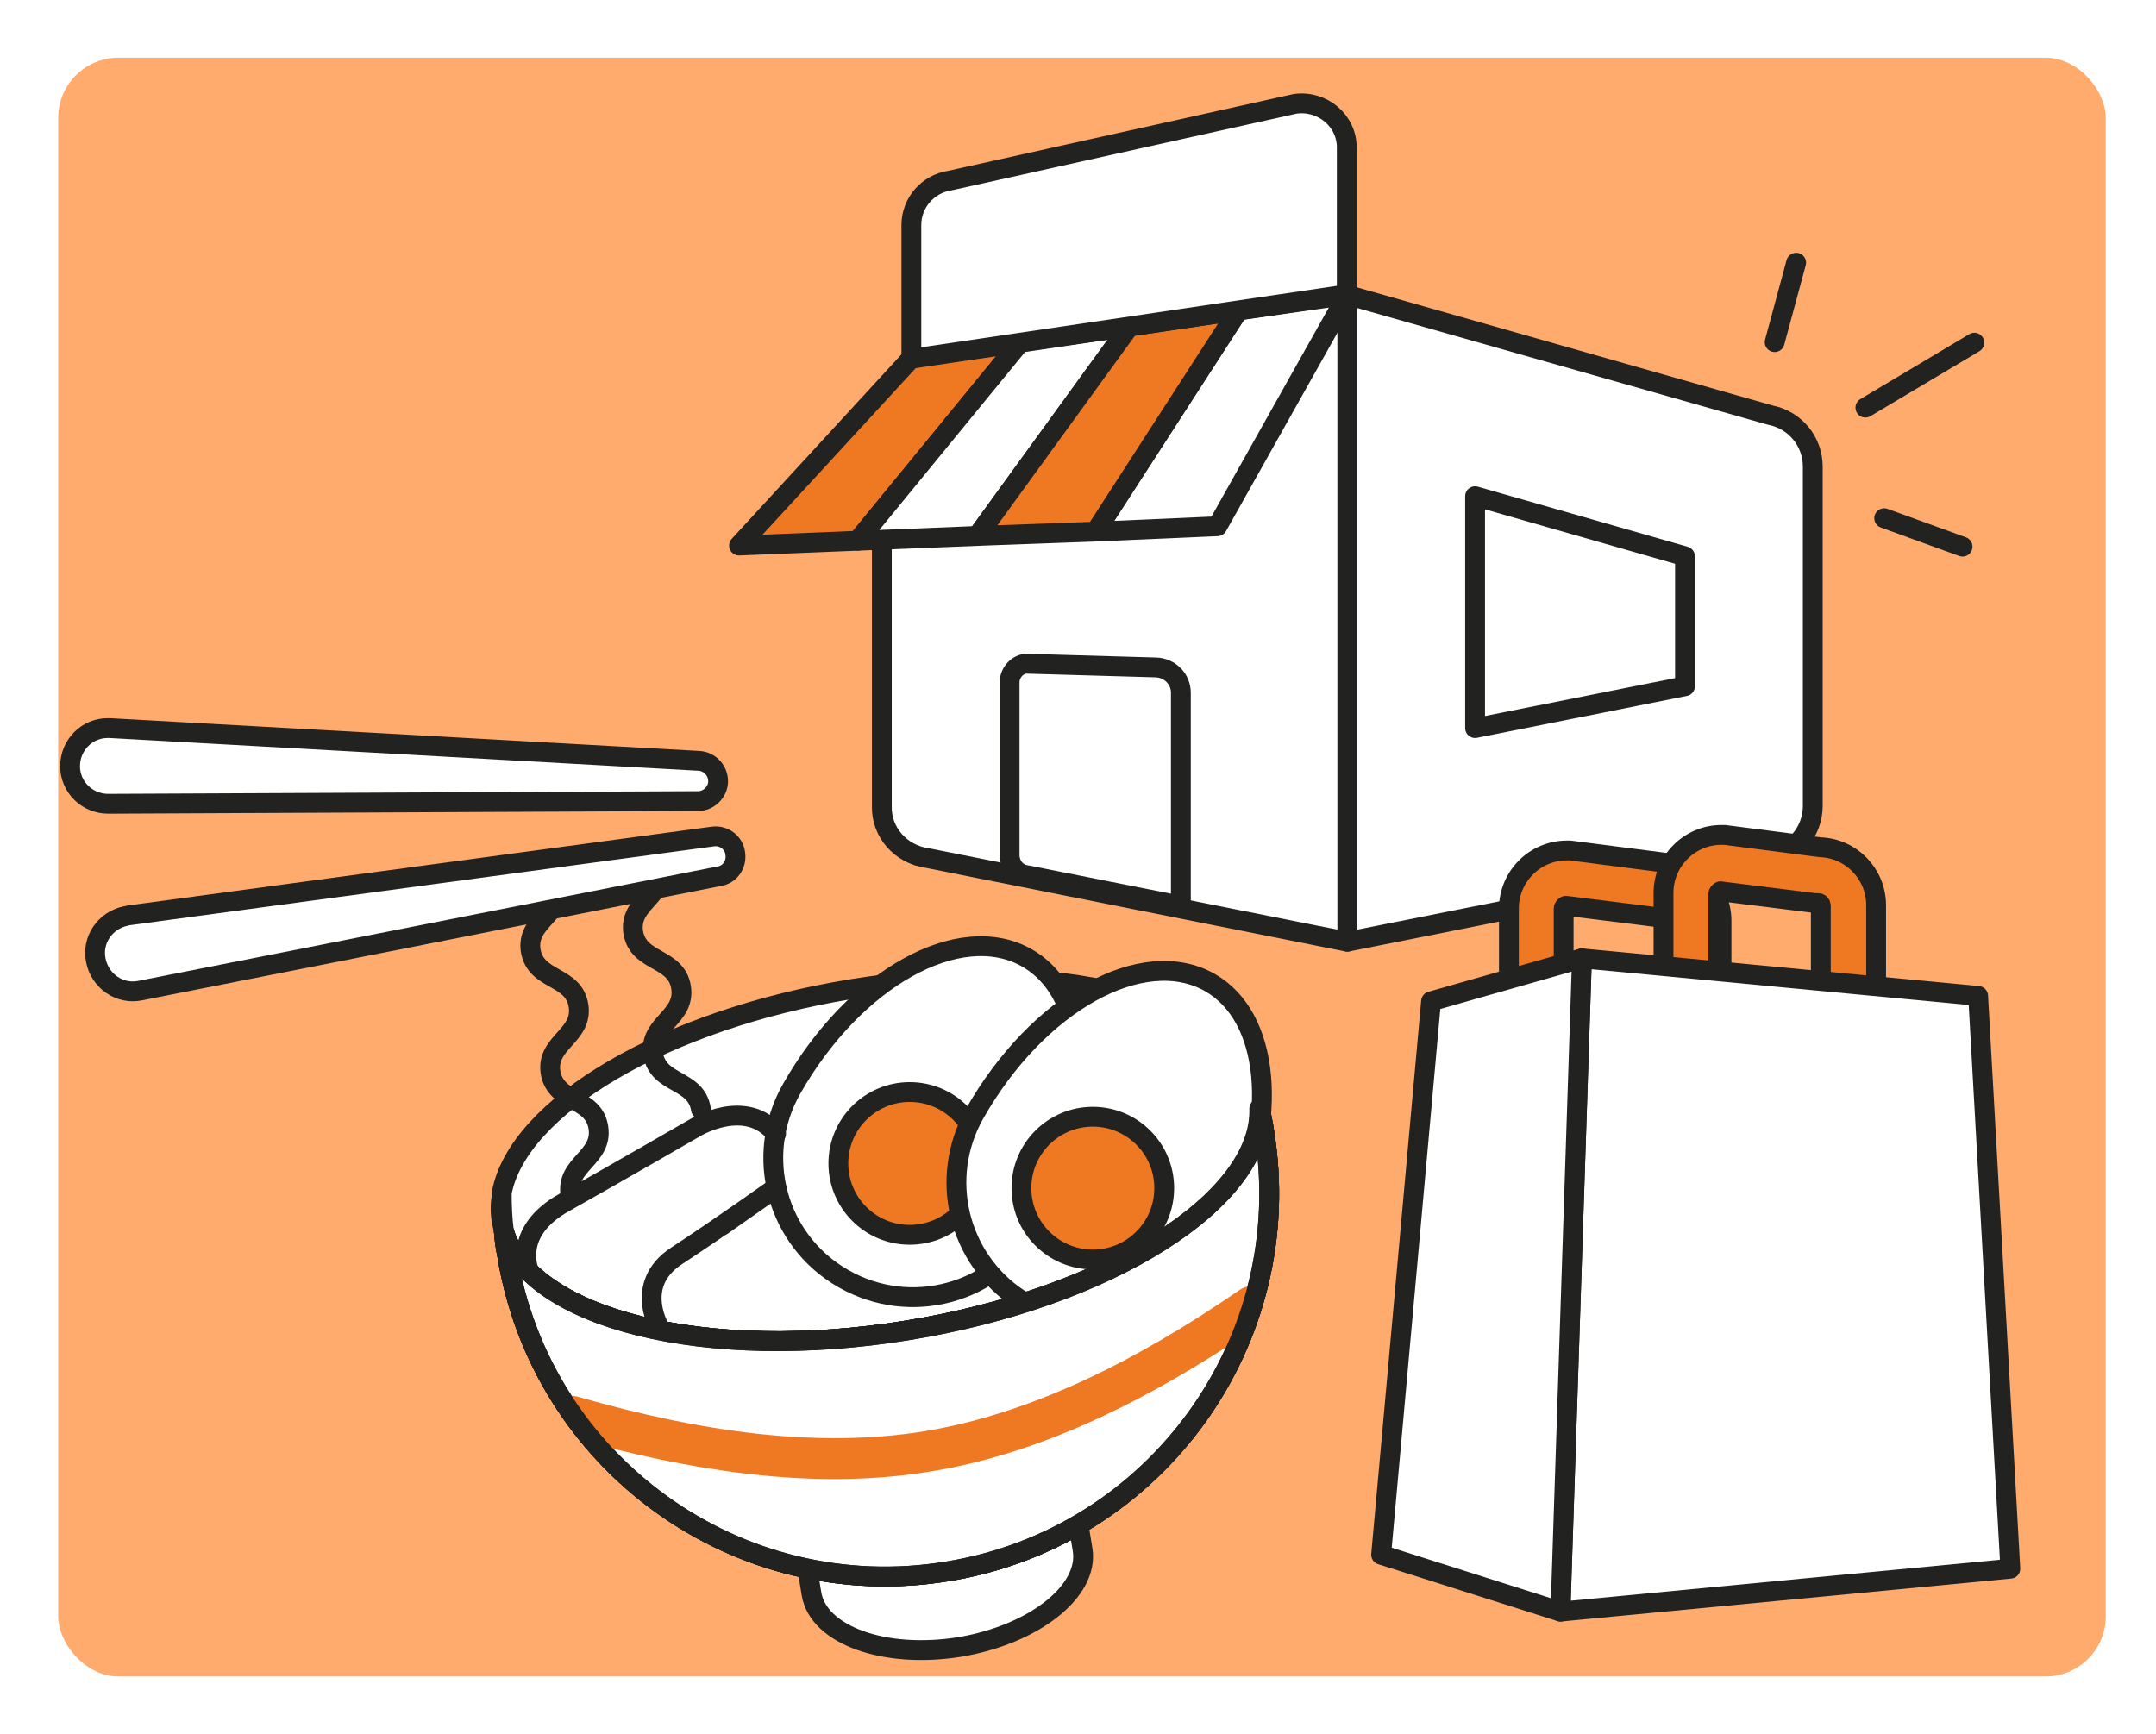 <svg width="179" height="144" viewBox="0 0 179 144" fill="none" xmlns="http://www.w3.org/2000/svg">
<g filter="url(#filter0_d_145_511)">
<g clip-path="url(#clip0_145_511)">
<path d="M210.422 128.779C208.665 115.843 203.135 103.869 196.774 92.521C185.894 73.158 181.428 60.257 181.035 38.116C179.916 -25.118 119.354 -72.017 54.357 -69.549C-22.869 -66.674 -63.835 3.865 -40.633 71.531C-16.535 141.762 56.586 189.429 130.474 199.787C131.521 199.973 132.439 199.879 133.428 199.883C147.962 203.234 162.795 202.859 177.821 194.79C201.493 182.158 213.879 154.469 210.422 128.779Z" fill="#FFAB6D"/>
<path d="M143.759 68.245L108.859 75.198V21.487L143.983 31.472C146.033 31.873 147.504 33.656 147.504 35.751V63.921C147.504 66.105 145.899 67.933 143.759 68.245Z" fill="white" stroke="#222221" stroke-width="1.646" stroke-miterlimit="10" stroke-linecap="round" stroke-linejoin="round"/>
<path d="M119.467 38.203L136.895 43.195V53.982L119.467 57.459V38.203Z" fill="white" stroke="#222221" stroke-width="1.646" stroke-miterlimit="10" stroke-linecap="round" stroke-linejoin="round"/>
<path d="M73.958 68.245L108.859 75.198V21.487L73.735 27.772C71.685 28.173 70.214 29.956 70.214 32.051V63.966C70.169 66.105 71.774 67.933 73.958 68.245Z" fill="white" stroke="#222221" stroke-width="1.646" stroke-miterlimit="10" stroke-linecap="round" stroke-linejoin="round"/>
<path d="M82.248 69.672L95.041 72.213V54.517C95.041 53.403 94.149 52.467 92.991 52.422L82.115 52.11C81.357 52.244 80.822 52.913 80.822 53.67V68.067C80.867 68.914 81.446 69.583 82.248 69.672Z" fill="white" stroke="#222221" stroke-width="1.646" stroke-miterlimit="10" stroke-linecap="round" stroke-linejoin="round"/>
<path d="M72.665 26.747L58.357 42.303L68.208 41.902L81.713 25.41L72.665 26.747Z" fill="#EF7822" stroke="#222221" stroke-width="1.646" stroke-miterlimit="10" stroke-linecap="round" stroke-linejoin="round"/>
<path d="M81.713 25.41L68.208 41.903L78.148 41.502L90.762 24.118L81.713 25.41Z" fill="white" stroke="#222221" stroke-width="1.646" stroke-miterlimit="10" stroke-linecap="round" stroke-linejoin="round"/>
<path d="M108.859 21.488L99.81 22.781L87.954 41.145L98.072 40.7L108.859 21.488Z" fill="white" stroke="#222221" stroke-width="1.646" stroke-miterlimit="10" stroke-linecap="round" stroke-linejoin="round"/>
<path d="M90.762 24.117L78.148 41.501L87.954 41.145L99.81 22.78L90.762 24.117Z" fill="#EF7822" stroke="#222221" stroke-width="1.646" stroke-miterlimit="10" stroke-linecap="round" stroke-linejoin="round"/>
<path d="M104.535 5.619L75.874 11.993C74.047 12.261 72.665 13.821 72.665 15.693V26.792L108.815 21.443V9.319C108.859 7.046 106.808 5.307 104.535 5.619Z" fill="white" stroke="#222221" stroke-width="1.646" stroke-miterlimit="10" stroke-linecap="round" stroke-linejoin="round"/>
<path d="M137.609 82.509C136.36 82.509 135.335 81.483 135.335 80.235V73.416C135.335 73.282 135.246 73.193 135.113 73.193C135.023 73.193 134.934 73.193 134.845 73.193L127 72.212C126.91 72.257 126.821 72.346 126.821 72.435V79.344C126.821 80.592 125.796 81.617 124.548 81.617C123.301 81.617 122.275 80.592 122.275 79.344V72.435C122.275 69.805 124.415 67.621 127.089 67.621C127.178 67.621 127.267 67.621 127.356 67.621L135.291 68.646C137.876 68.735 139.926 70.875 139.926 73.46V80.28C139.926 81.483 138.901 82.509 137.609 82.509Z" fill="#EF7822" stroke="#222221" stroke-width="1.646" stroke-miterlimit="10" stroke-linecap="round" stroke-linejoin="round"/>
<path d="M150.446 81.306C149.197 81.306 148.172 80.281 148.172 79.033V72.213C148.172 72.079 148.083 71.99 147.95 71.99C147.86 71.99 147.771 71.99 147.682 71.99L139.837 71.009C139.749 71.054 139.659 71.143 139.659 71.232V78.052C139.659 79.3 138.634 80.325 137.385 80.325C136.138 80.325 135.112 79.3 135.112 78.052V71.143C135.112 68.513 137.252 66.329 139.926 66.329C140.015 66.329 140.104 66.329 140.194 66.329L148.128 67.354C150.714 67.443 152.763 69.583 152.763 72.168V78.988C152.719 80.281 151.694 81.306 150.446 81.306Z" fill="#EF7822" stroke="#222221" stroke-width="1.646" stroke-miterlimit="10" stroke-linecap="round" stroke-linejoin="round"/>
<path d="M163.907 127.261L126.555 130.827L128.338 76.581L161.233 79.701L163.907 127.261Z" fill="white" stroke="#222221" stroke-width="1.646" stroke-miterlimit="10" stroke-linecap="round" stroke-linejoin="round"/>
<path d="M126.555 130.827L111.667 126.102L115.812 80.147L128.338 76.581L126.555 130.827Z" fill="white" stroke="#222221" stroke-width="1.646" stroke-miterlimit="10" stroke-linecap="round" stroke-linejoin="round"/>
<path d="M64.374 129.356C64.954 132.788 70.436 134.749 76.632 133.768C82.828 132.743 87.419 129.133 86.884 125.701L85.101 114.735L62.592 118.39L64.374 129.356Z" fill="white" stroke="#222221" stroke-width="1.646" stroke-miterlimit="10" stroke-linecap="round" stroke-linejoin="round"/>
<path d="M72.353 107.47C55.638 110.189 41.018 106.534 38.834 99.269C38.878 99.893 38.967 100.561 39.101 101.186C41.909 118.525 58.268 130.337 75.651 127.484C92.99 124.676 104.803 108.317 101.949 90.934C101.86 90.309 101.727 89.686 101.593 89.061C101.816 96.639 89.112 104.751 72.353 107.47Z" fill="white" stroke="#222221" stroke-width="1.646" stroke-miterlimit="10" stroke-linecap="round" stroke-linejoin="round"/>
<path d="M101.504 88.214C101.37 87.457 101.103 86.699 100.746 86.03C101.059 87.011 101.37 88.036 101.593 89.106C101.549 88.794 101.549 88.482 101.504 88.214Z" fill="white" stroke="#222221" stroke-width="1.646" stroke-miterlimit="10" stroke-linecap="round" stroke-linejoin="round"/>
<path d="M38.655 98.421C38.7 98.689 38.789 99.001 38.878 99.268C38.789 98.198 38.7 97.129 38.7 96.103C38.522 96.861 38.522 97.664 38.655 98.421Z" fill="white" stroke="#222221" stroke-width="1.646" stroke-miterlimit="10" stroke-linecap="round" stroke-linejoin="round"/>
<path d="M72.353 107.469C89.068 104.75 101.771 96.638 101.549 89.061C101.325 88.036 101.014 87.01 100.702 85.985C97.18 79.611 83.407 76.58 67.762 79.121C52.117 81.662 39.992 88.927 38.655 96.059C38.655 97.129 38.7 98.154 38.834 99.224C41.018 106.533 55.638 110.188 72.353 107.469Z" fill="white" stroke="#222221" stroke-width="1.646" stroke-miterlimit="10" stroke-linecap="round" stroke-linejoin="round"/>
<path d="M72.353 107.47C55.638 110.189 41.018 106.534 38.834 99.269C38.878 99.893 38.967 100.561 39.101 101.186C41.909 118.525 58.268 130.337 75.651 127.484C92.99 124.676 104.803 108.317 101.949 90.934C101.86 90.309 101.727 89.686 101.593 89.061C101.816 96.639 89.112 104.751 72.353 107.47Z" stroke="#222221" stroke-width="1.646" stroke-miterlimit="10" stroke-linecap="round" stroke-linejoin="round"/>
<path d="M82.248 76.536C76.677 73.371 67.94 78.23 62.725 87.412C59.56 92.984 61.477 100.026 67.049 103.191C72.62 106.356 79.663 104.439 82.828 98.868C88.043 89.685 87.82 79.701 82.248 76.536Z" fill="white" stroke="#222221" stroke-width="1.646" stroke-miterlimit="10" stroke-linecap="round" stroke-linejoin="round"/>
<path d="M72.531 99.536C75.806 99.536 78.46 96.882 78.46 93.608C78.46 90.334 75.806 87.68 72.531 87.68C69.257 87.68 66.603 90.334 66.603 93.608C66.603 96.882 69.257 99.536 72.531 99.536Z" fill="#EF7822" stroke="#222221" stroke-width="1.646" stroke-miterlimit="10" stroke-linecap="round" stroke-linejoin="round"/>
<path d="M97.448 78.587C91.876 75.422 83.14 80.281 77.925 89.463C74.894 94.812 76.543 101.497 81.58 104.841C81.803 104.974 82.026 105.108 82.204 105.242C87.776 108.407 94.818 106.49 97.983 100.918C98.518 99.982 98.964 99.091 99.365 98.155C103.153 89.819 102.44 81.439 97.448 78.587Z" fill="white" stroke="#222221" stroke-width="1.646" stroke-miterlimit="10" stroke-linecap="round" stroke-linejoin="round"/>
<path d="M87.731 101.586C91.005 101.586 93.659 98.932 93.659 95.658C93.659 92.384 91.005 89.73 87.731 89.73C84.457 89.73 81.803 92.384 81.803 95.658C81.803 98.932 84.457 101.586 87.731 101.586Z" fill="#EF7822" stroke="#222221" stroke-width="1.646" stroke-miterlimit="10" stroke-linecap="round" stroke-linejoin="round"/>
<path d="M38.834 99.269C41.018 106.535 55.638 110.19 72.353 107.471C89.068 104.752 101.771 96.639 101.549 89.061" stroke="#222221" stroke-width="1.646" stroke-miterlimit="10" stroke-linecap="round" stroke-linejoin="round"/>
<path d="M51.894 107.514C51.894 107.514 49.442 103.726 53.187 101.275C56.931 98.823 61.433 95.614 61.433 95.614L56.931 98.778" stroke="#222221" stroke-width="1.646" stroke-miterlimit="10" stroke-linecap="round" stroke-linejoin="round"/>
<path d="M40.929 102.566C40.929 102.566 39.458 99.312 43.826 96.861C48.194 94.409 54.746 90.621 54.746 90.621C54.746 90.621 58.936 88.08 61.432 91.156" stroke="#222221" stroke-width="1.646" stroke-miterlimit="10" stroke-linecap="round" stroke-linejoin="round"/>
<path d="M44.361 96.193C43.96 93.652 47.08 93.162 46.679 90.621C46.278 88.081 43.157 88.615 42.712 86.075C42.311 83.534 45.431 83.044 45.03 80.503C44.628 77.962 41.508 78.497 41.063 75.957C40.661 73.416 43.782 72.926 43.38 70.385" stroke="#222221" stroke-width="1.646" stroke-miterlimit="10" stroke-linecap="round" stroke-linejoin="round"/>
<path d="M55.193 89.106C54.791 86.565 51.671 87.1 51.225 84.559C50.824 82.018 53.944 81.528 53.543 78.987C53.142 76.447 50.022 76.981 49.576 74.441C49.175 71.9 52.295 71.41 51.894 68.869" stroke="#222221" stroke-width="1.646" stroke-miterlimit="10" stroke-linecap="round" stroke-linejoin="round"/>
<path d="M56.708 69.761L8.657 79.255C6.964 79.612 5.314 78.497 4.958 76.759C4.601 75.065 5.716 73.416 7.454 73.059C7.498 73.059 7.588 73.015 7.632 73.015L56.173 66.463C57.109 66.329 57.956 66.997 58.045 67.889C58.178 68.78 57.599 69.627 56.708 69.761Z" fill="white" stroke="#222221" stroke-width="1.646" stroke-miterlimit="10" stroke-linecap="round" stroke-linejoin="round"/>
<path d="M54.969 63.521L5.983 63.744C4.245 63.744 2.818 62.362 2.818 60.624C2.818 58.885 4.2 57.459 5.939 57.459C5.983 57.459 6.072 57.459 6.117 57.459L55.014 60.178C55.95 60.223 56.663 61.025 56.619 61.961C56.574 62.808 55.816 63.521 54.969 63.521Z" fill="white" stroke="#222221" stroke-width="1.646" stroke-miterlimit="10" stroke-linecap="round" stroke-linejoin="round"/>
<path d="M144.34 25.41L146.123 18.814" stroke="#222221" stroke-width="1.646" stroke-miterlimit="10" stroke-linecap="round" stroke-linejoin="round"/>
<path d="M151.872 30.848L160.92 25.455" stroke="#222221" stroke-width="1.646" stroke-miterlimit="10" stroke-linecap="round" stroke-linejoin="round"/>
<path d="M153.433 40.03L159.94 42.393" stroke="#222221" stroke-width="1.646" stroke-miterlimit="10" stroke-linecap="round" stroke-linejoin="round"/>
<path d="M72.353 107.471C55.638 110.19 41.018 106.535 38.834 99.269C38.878 99.893 38.968 100.561 39.101 101.186C41.909 118.525 58.268 130.337 75.651 127.484C92.99 124.675 104.803 108.317 101.95 90.933C101.861 90.309 101.727 89.686 101.593 89.061C101.816 96.639 89.113 104.752 72.353 107.471Z" fill="white" stroke="#222221" stroke-width="1.646" stroke-miterlimit="10" stroke-linecap="round" stroke-linejoin="round"/>
<path d="M100.033 106.489C100.301 105.598 100.613 104.707 100.835 103.815C100.524 103.815 100.212 103.904 99.9 104.127C91.163 110.145 82.427 114.424 73.735 115.85C64.954 117.276 55.282 115.939 45.03 112.997C44.495 112.819 43.915 112.953 43.514 113.309V113.354C43.915 114.246 44.183 114.513 44.851 115.226C45.342 115.761 45.832 116.296 46.278 116.875C56.173 119.505 65.578 120.62 74.225 119.193C82.561 117.855 90.896 114.022 99.231 108.584C99.499 107.826 99.811 107.158 100.033 106.489Z" fill="#EF7822"/>
<path d="M72.353 107.471C55.638 110.19 41.018 106.535 38.834 99.269C38.878 99.893 38.968 100.561 39.101 101.186C41.909 118.525 58.268 130.337 75.651 127.484C92.99 124.675 104.803 108.317 101.95 90.933C101.861 90.309 101.727 89.686 101.593 89.061C101.816 96.639 89.113 104.752 72.353 107.471Z" stroke="#222221" stroke-width="1.646" stroke-miterlimit="10" stroke-linecap="round" stroke-linejoin="round"/>
</g>
</g>
<defs>
<filter id="filter0_d_145_511" x="0.83" y="0.791" width="178" height="142.419" filterUnits="userSpaceOnUse" color-interpolation-filters="sRGB">
<feFlood flood-opacity="0" result="BackgroundImageFix"/>
<feColorMatrix in="SourceAlpha" type="matrix" values="0 0 0 0 0 0 0 0 0 0 0 0 0 0 0 0 0 0 127 0" result="hardAlpha"/>
<feOffset dx="3" dy="3"/>
<feGaussianBlur stdDeviation="2"/>
<feComposite in2="hardAlpha" operator="out"/>
<feColorMatrix type="matrix" values="0 0 0 0 0 0 0 0 0 0 0 0 0 0 0 0 0 0 0.2 0"/>
<feBlend mode="normal" in2="BackgroundImageFix" result="effect1_dropShadow_145_511"/>
<feBlend mode="normal" in="SourceGraphic" in2="effect1_dropShadow_145_511" result="shape"/>
</filter>
<clipPath id="clip0_145_511">
<rect x="1.83" y="1.791" width="170" height="134.419" rx="5" fill="white"/>
</clipPath>
</defs>
</svg>
